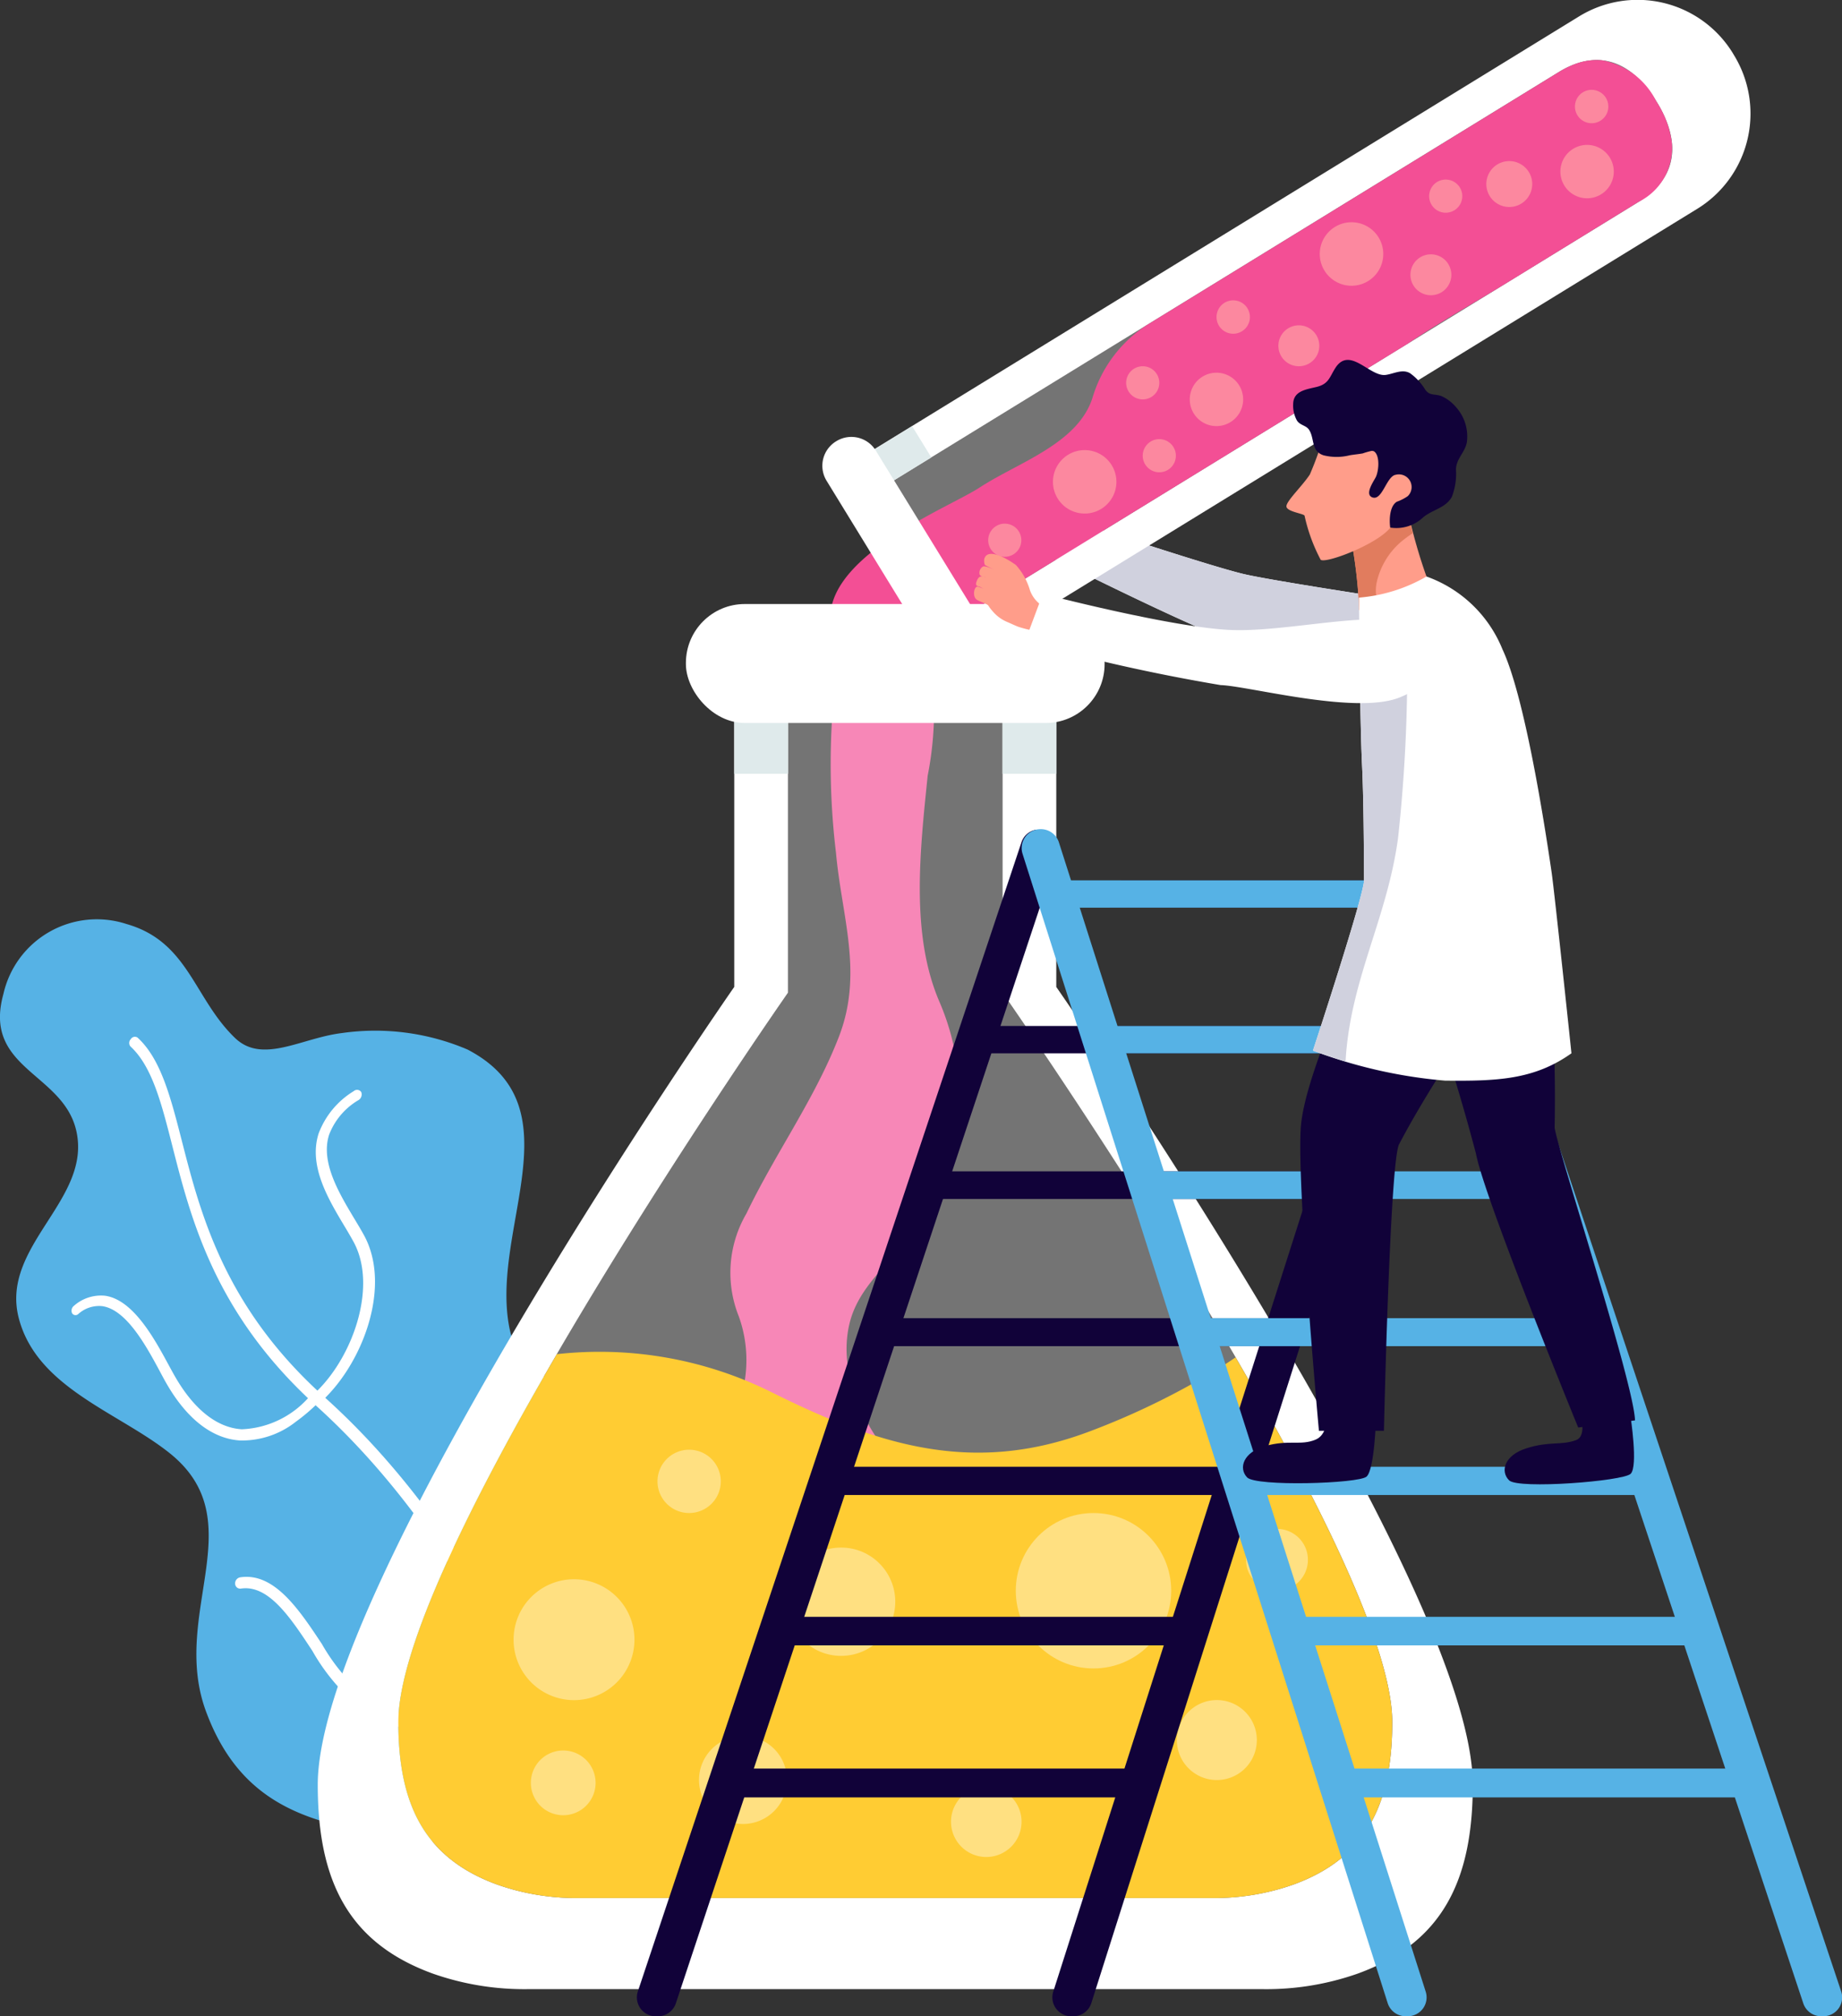 <svg xmlns="http://www.w3.org/2000/svg" width="92.126" height="100.836" viewBox="0 0 92.126 100.836">
  <rect x="0" y="0" width="92.126" height="100.836" fill="#333333" stroke="none"/>
  <g id="Grupo_53816" data-name="Grupo 53816" transform="translate(-291.959 -173.856)">
    <g id="Grupo_53804" data-name="Grupo 53804">
      <path id="Trazado_100579" data-name="Trazado 100579" d="M315.562,266.26c-5.681-1.032-11-.594-13.3-6.813-1.82-4.922,2.422-9.559-1.847-12.941-2.569-2.035-6.622-3.256-7.519-6.735-.933-3.625,3.7-5.922,2.87-9.4-.688-2.874-4.677-3.065-3.636-6.807a4.79,4.79,0,0,1,6.165-3.494c3.1.886,3.362,3.726,5.422,5.7,1.375,1.316,3.322-.006,5.34-.249a11.772,11.772,0,0,1,6.284.823c5.527,2.879,1.1,8.977,2.1,13.94.971,4.8,7.727,1.9,11.218,5.5,4.077,4.21,1,11.489-3.017,14.925C322.968,263,319.4,266.958,315.562,266.26Z" fill="#56b2e5"/>
      <g id="Grupo_53799" data-name="Grupo 53799">
        <path id="Trazado_100580" data-name="Trazado 100580" d="M321.045,265.007a.31.31,0,0,1-.091.034.358.358,0,0,1-.425-.241c-.038-.128-3.735-12.484-12.735-20.62-5.068-4.58-6.272-9.31-7.214-13.007-.549-2.157-1.017-3.993-2.1-4.987a.274.274,0,0,1,.022-.363.237.237,0,0,1,.337-.075c1.163,1.065,1.648,2.957,2.219,5.181.935,3.648,2.132,8.316,7.131,12.8,9.182,8.235,12.96,20.786,13,20.917A.313.313,0,0,1,321.045,265.007Z" fill="#fff"/>
      </g>
      <g id="Grupo_53800" data-name="Grupo 53800">
        <path id="Trazado_100581" data-name="Trazado 100581" d="M308.157,243.822a.27.27,0,0,1-.362-.014.294.294,0,0,1,.034-.4c1.821-1.795,3-5.256,1.818-7.436-.14-.257-.3-.53-.473-.816-.807-1.351-1.793-3-1.28-4.61a4.209,4.209,0,0,1,1.759-2.122.249.249,0,0,1,.375.051.333.333,0,0,1-.141.4,3.428,3.428,0,0,0-1.469,1.732c-.437,1.371.5,2.921,1.257,4.188.176.291.343.571.487.832,1.361,2.486.019,6.218-1.971,8.169A.322.322,0,0,1,308.157,243.822Z" fill="#fff"/>
      </g>
      <g id="Grupo_53801" data-name="Grupo 53801">
        <path id="Trazado_100582" data-name="Trazado 100582" d="M306.756,244.958a4.343,4.343,0,0,1-2.791.938c-1.393-.087-2.663-1.08-3.678-2.847-.1-.172-.208-.376-.328-.6-.671-1.248-1.668-3.1-2.889-3.271a1.547,1.547,0,0,0-1.193.392.2.2,0,0,1-.315-.043.306.306,0,0,1,.092-.363h0a2.04,2.04,0,0,1,1.552-.507c1.416.192,2.478,2.152,3.192,3.472.119.218.227.418.325.587.945,1.635,2.1,2.548,3.333,2.62a4.724,4.724,0,0,0,3.449-1.719.272.272,0,0,1,.4-.02.3.3,0,0,1-.03.406A9.092,9.092,0,0,1,306.756,244.958Z" fill="#fff"/>
      </g>
      <g id="Grupo_53802" data-name="Grupo 53802">
        <path id="Trazado_100583" data-name="Trazado 100583" d="M320.433,259.037a3.314,3.314,0,0,1-1.162.441.334.334,0,0,1-.388-.259.321.321,0,0,1,.271-.373c2.175-.378,3.612-3.865,3.8-5.705a8.153,8.153,0,0,0-.465-2.707c-.487-1.758-.987-3.557.253-4.863a.362.362,0,0,1,.49-.055.3.3,0,0,1,.013.45c-.986,1.034-.527,2.672-.08,4.27a8.5,8.5,0,0,1,.488,2.939C323.485,254.834,322.39,257.856,320.433,259.037Z" fill="#fff"/>
      </g>
      <g id="Grupo_53803" data-name="Grupo 53803">
        <path id="Trazado_100584" data-name="Trazado 100584" d="M317.842,260.454a3.886,3.886,0,0,1-1.194.464c-2.42.526-5.495-.858-6.942-1.883a10.055,10.055,0,0,1-2.122-2.613c-1.087-1.654-2.188-3.328-3.576-3.118a.253.253,0,0,1-.289-.24.308.308,0,0,1,.247-.323c1.71-.266,2.963,1.628,4.094,3.337a9.723,9.723,0,0,0,1.988,2.461c1.313.923,4.256,2.249,6.456,1.762a2.876,2.876,0,0,0,1.956-1.391.347.347,0,0,1,.454-.127.313.313,0,0,1,.13.435A3.435,3.435,0,0,1,317.842,260.454Z" fill="#fff"/>
      </g>
    </g>
    <path id="Trazado_100585" data-name="Trazado 100585" d="M338.4,248.535c-2.452-1.831-4.724-5.377-3.945-8.521.635-2.563,3.55-3.98,4.571-6.506a12.326,12.326,0,0,0-.094-9.58c-1.427-3.345-.966-7.48-.576-11.277a16.927,16.927,0,0,0,.317-3.631l-5.07.348a37.141,37.141,0,0,0,.167,7.137c.289,3.206,1.369,6,.157,9.17-1.2,3.12-3.18,5.834-4.634,8.867a5.873,5.873,0,0,0-.379,5.161,6.463,6.463,0,0,1-.378,5.2c-1.088,2.255-2.533,4.554-3.1,7.043-.9,3.935.754,6.5,4.007,8.64,2.761,1.816,8.063,3.382,11.12,1.353,1.718-1.14,4.138-3.914,4.614-5.985C346.154,251.714,340.9,250.4,338.4,248.535Z" fill="#f34f95"/>
    <path id="Trazado_100586" data-name="Trazado 100586" d="M345.515,199.928s-.694,1.679-.661,1.626a5.006,5.006,0,0,0-1.124-.5,8.735,8.735,0,0,1-1.334-.1,2.184,2.184,0,0,1-.77-.4c-.133-.08-.357-.337-.158-.4.175-.053.373.189.488.237a2.341,2.341,0,0,0,.514.049s-.15-.069-.442-.186a5.317,5.317,0,0,1-.984-.455c-.1-.1-.076-.317.2-.265a3.747,3.747,0,0,1,.69.232c.056.015.577.205.577.205s-.45-.172-.61-.244c-.179-.081-.673-.276-.985-.415s-.234-.475.043-.456a6.971,6.971,0,0,1,1,.425c.109.035.587.256.587.256s-.573-.261-.668-.324-.731-.3-.8-.494a.181.181,0,0,1,.226-.24,3.3,3.3,0,0,1,.8.272,7.454,7.454,0,0,0,1.243.511c.18.007.379-.011.383-.239l.309-.572s.209.1.318.621C344.41,199.361,344.882,199.72,345.515,199.928Z" fill="#ff9d8a"/>
    <g id="Grupo_53805" data-name="Grupo 53805">
      <path id="Trazado_100587" data-name="Trazado 100587" d="M364.454,206.628a2.869,2.869,0,0,0-2.487-2.765c-2.271-.343-6.49-1-7.763-1.288-1.77-.408-9-2.822-9-2.822l-.791,1.91s7.868,3.952,9.283,4.261,8.681,2.886,10.09,2.074A1.47,1.47,0,0,0,364.454,206.628Z" fill="#fff"/>
    </g>
    <g id="Grupo_53807" data-name="Grupo 53807">
      <g id="Grupo_53806" data-name="Grupo 53806">
        <path id="Trazado_100588" data-name="Trazado 100588" d="M364.454,206.628a2.869,2.869,0,0,0-2.487-2.765c-2.271-.343-6.49-1-7.763-1.288-1.77-.408-9-2.822-9-2.822l-.791,1.91s7.868,3.952,9.283,4.261,8.681,2.886,10.09,2.074A1.47,1.47,0,0,0,364.454,206.628Z" fill="#d0d1de"/>
      </g>
    </g>
    <g id="Grupo_53809" data-name="Grupo 53809">
      <g id="Grupo_53808" data-name="Grupo 53808">
        <path id="Trazado_100589" data-name="Trazado 100589" d="M335.291,198.726l34.633-21.268c2.126-1.3,3.77-.333,4.861,1.442l.04.065c1.09,1.775,1.213,3.682-.913,4.987L339.278,205.22l.96,1.563L376.845,184.3a5.589,5.589,0,0,0,1.837-7.687l-.059-.1a5.588,5.588,0,0,0-7.686-1.838l-36.606,22.48Z" fill="#fff"/>
        <rect id="Rectángulo_5162" data-name="Rectángulo 5162" width="3.81" height="1.835" transform="translate(334.331 197.163) rotate(-31.554)" fill="#dfeaeb"/>
        <rect id="Rectángulo_5163" data-name="Rectángulo 5163" width="3.81" height="1.835" transform="translate(339.278 205.22) rotate(-31.552)" fill="#dfeaeb"/>
        <path id="Trazado_100590" data-name="Trazado 100590" d="M374.785,178.9l.04.065c1.09,1.775,1.213,3.682-.913,4.987L339.278,205.22l-3.987-6.494,34.633-21.268C372.05,176.153,373.694,177.125,374.785,178.9Z" fill="#fff" opacity="0.32" style="mix-blend-mode: screen;isolation: isolate"/>
        <path id="Trazado_100591" data-name="Trazado 100591" d="M374.825,178.965l-.04-.065a3.8,3.8,0,0,0-2.676-2.027,3.013,3.013,0,0,0-1.41.2,4.615,4.615,0,0,0-.775.386l-7.011,4.306,0,0-13.6,8.351a6.556,6.556,0,0,0-2.718,3.647l-.007.021c-.756,2.287-3.733,3.207-5.64,4.458-1.567,1.029-8.3,3.633-7.377,7.178l5.711-.2,23.076-14.17c1.627-1.09,3.35-2.058,5.015-3.08l1.138-.7,5.4-3.319a3,3,0,0,0,1.663-2.973A4.908,4.908,0,0,0,374.825,178.965Z" fill="#f34f95"/>
      </g>
      <path id="Trazado_100592" data-name="Trazado 100592" d="M335.761,196.391l5.813,9.465a1.433,1.433,0,0,1-.471,1.97l-.025.015a1.432,1.432,0,0,1-1.97-.471L333.3,197.9a1.432,1.432,0,0,1,.471-1.97l.025-.015A1.432,1.432,0,0,1,335.761,196.391Z" fill="#fff"/>
      <path id="Trazado_100593" data-name="Trazado 100593" d="M358.723,185.206a1.588,1.588,0,1,1-.522,2.184A1.587,1.587,0,0,1,358.723,185.206Z" fill="#fc889f"/>
      <path id="Trazado_100594" data-name="Trazado 100594" d="M345.378,196.6a1.587,1.587,0,1,1-.522,2.183A1.588,1.588,0,0,1,345.378,196.6Z" fill="#fc889f"/>
      <path id="Trazado_100595" data-name="Trazado 100595" d="M363.831,182.959a.829.829,0,1,1-.272,1.141A.831.831,0,0,1,363.831,182.959Z" fill="#fc889f"/>
      <path id="Trazado_100596" data-name="Trazado 100596" d="M348.678,192.295a.829.829,0,1,1-.273,1.14A.828.828,0,0,1,348.678,192.295Z" fill="#fc889f"/>
      <path id="Trazado_100597" data-name="Trazado 100597" d="M349.507,195.94a.829.829,0,1,1-.273,1.141A.829.829,0,0,1,349.507,195.94Z" fill="#fc889f"/>
      <path id="Trazado_100598" data-name="Trazado 100598" d="M341.777,200.167a.829.829,0,1,1-.272,1.14A.83.83,0,0,1,341.777,200.167Z" fill="#fc889f"/>
      <path id="Trazado_100599" data-name="Trazado 100599" d="M370.637,181.3a1.335,1.335,0,1,1-.439,1.836A1.334,1.334,0,0,1,370.637,181.3Z" fill="#fc889f"/>
      <path id="Trazado_100600" data-name="Trazado 100600" d="M352.1,192.693a1.335,1.335,0,1,1-.439,1.836A1.336,1.336,0,0,1,352.1,192.693Z" fill="#fc889f"/>
      <path id="Trazado_100601" data-name="Trazado 100601" d="M366.844,182.082a1.148,1.148,0,1,1-.378,1.579A1.147,1.147,0,0,1,366.844,182.082Z" fill="#fc889f"/>
      <path id="Trazado_100602" data-name="Trazado 100602" d="M362.989,186.726a1.023,1.023,0,1,1-.337,1.408A1.023,1.023,0,0,1,362.989,186.726Z" fill="#fc889f"/>
      <path id="Trazado_100603" data-name="Trazado 100603" d="M356.385,190.277a1.023,1.023,0,1,1-.337,1.408A1.022,1.022,0,0,1,356.385,190.277Z" fill="#fc889f"/>
      <path id="Trazado_100604" data-name="Trazado 100604" d="M371.127,178.472a.835.835,0,1,1-.275,1.149A.835.835,0,0,1,371.127,178.472Z" fill="#fc889f"/>
      <path id="Trazado_100605" data-name="Trazado 100605" d="M353.2,189a.835.835,0,1,1-.274,1.149A.836.836,0,0,1,353.2,189Z" fill="#fc889f"/>
    </g>
    <g id="Grupo_53810" data-name="Grupo 53810">
      <path id="Trazado_100606" data-name="Trazado 100606" d="M344.788,223.215V207.9H342.1V223.5s19.491,27.9,19.491,36.48c0,4.166-1.339,6.81-4.944,8.126a11.851,11.851,0,0,1-4.066.672H320.891a11.851,11.851,0,0,1-4.066-.672c-3.605-1.316-4.944-3.96-4.944-8.126,0-8.578,19.491-36.48,19.491-36.48V207.9h-2.69v15.312s-20.831,29.931-20.831,39.9c0,4.841,1.556,7.914,5.745,9.443a13.772,13.772,0,0,0,4.726.781h36.826a13.772,13.772,0,0,0,4.726-.781c4.189-1.529,5.745-4.6,5.745-9.443C365.619,253.146,344.788,223.215,344.788,223.215Z" fill="#fff"/>
      <rect id="Rectángulo_5164" data-name="Rectángulo 5164" width="2.69" height="4.654" transform="translate(342.098 207.902)" fill="#dfeaeb"/>
      <rect id="Rectángulo_5165" data-name="Rectángulo 5165" width="2.69" height="4.654" transform="translate(328.682 207.902)" fill="#dfeaeb"/>
      <path id="Trazado_100607" data-name="Trazado 100607" d="M342.1,223.5V207.9H331.372V223.5s-19.491,27.9-19.491,36.48c0,4.166,1.339,6.81,4.944,8.126a11.851,11.851,0,0,0,4.066.672h31.688a11.851,11.851,0,0,0,4.066-.672c3.605-1.316,4.944-3.96,4.944-8.126C361.589,251.4,342.1,223.5,342.1,223.5Z" fill="#fff" opacity="0.32" style="mix-blend-mode: screen;isolation: isolate"/>
      <path id="Trazado_100608" data-name="Trazado 100608" d="M353.182,242.119a37.663,37.663,0,0,1-6.749,3.332c-5.814,2.189-10.553.69-15.891-1.971a19.3,19.3,0,0,0-10.733-1.9c-4.2,7.195-7.928,14.647-7.928,18.4,0,4.166,1.339,6.81,4.944,8.126a11.851,11.851,0,0,0,4.066.672h31.688a11.851,11.851,0,0,0,4.066-.672c3.605-1.316,4.944-3.96,4.944-8.126,0-3.725-3.675-11.093-7.834-18.238C353.566,241.867,353.377,242,353.182,242.119Z" fill="#fc3"/>
      <rect id="Rectángulo_5166" data-name="Rectángulo 5166" width="20.941" height="5.95" rx="2.945" transform="translate(326.264 204.064)" fill="#fff"/>
      <path id="Trazado_100609" data-name="Trazado 100609" d="M323.691,255.858a3.023,3.023,0,1,1-3.023-3.022A3.023,3.023,0,0,1,323.691,255.858Z" fill="#ffe081"/>
      <path id="Trazado_100610" data-name="Trazado 100610" d="M328.009,247.942a1.583,1.583,0,1,1-1.584-1.584A1.584,1.584,0,0,1,328.009,247.942Z" fill="#ffe081"/>
      <path id="Trazado_100611" data-name="Trazado 100611" d="M331.319,262.876a2.2,2.2,0,1,1-2.2-2.2A2.195,2.195,0,0,1,331.319,262.876Z" fill="#ffe081"/>
      <circle id="Elipse_4062" data-name="Elipse 4062" cx="2.708" cy="2.708" r="2.708" transform="translate(331.319 251.252)" fill="#ffe081"/>
      <circle id="Elipse_4063" data-name="Elipse 4063" cx="3.886" cy="3.886" r="3.886" transform="translate(342.763 249.525)" fill="#ffe081"/>
      <path id="Trazado_100612" data-name="Trazado 100612" d="M343.051,264.963a1.764,1.764,0,1,1-1.764-1.764A1.764,1.764,0,0,1,343.051,264.963Z" fill="#ffe081"/>
      <path id="Trazado_100613" data-name="Trazado 100613" d="M354.818,260.878a2,2,0,1,1-2-2A2,2,0,0,1,354.818,260.878Z" fill="#ffe081"/>
      <path id="Trazado_100614" data-name="Trazado 100614" d="M357.373,251.864a1.547,1.547,0,1,1-1.548-1.547A1.547,1.547,0,0,1,357.373,251.864Z" fill="#ffe081"/>
      <path id="Trazado_100615" data-name="Trazado 100615" d="M321.747,263.02a1.619,1.619,0,1,1-1.619-1.62A1.619,1.619,0,0,1,321.747,263.02Z" fill="#ffe081"/>
    </g>
    <g id="Grupo_53813" data-name="Grupo 53813">
      <g id="Grupo_53811" data-name="Grupo 53811">
        <path id="Trazado_100616" data-name="Trazado 100616" d="M339.606,226.534l.456-1.367h20.433l-.436,1.367Z" fill="#110239"/>
        <path id="Trazado_100617" data-name="Trazado 100617" d="M337.177,233.818l.461-1.382H358.18l-.44,1.382Z" fill="#110239"/>
        <path id="Trazado_100618" data-name="Trazado 100618" d="M348.023,217.883a1.608,1.608,0,0,1-.588,1.367h15.7l.436-1.367Z" fill="#110239"/>
        <path id="Trazado_100619" data-name="Trazado 100619" d="M334.723,241.18l.466-1.4H355.84l-.445,1.4Z" fill="#110239"/>
        <path id="Trazado_100620" data-name="Trazado 100620" d="M332.242,248.622l.471-1.412h20.762l-.449,1.412Z" fill="#110239"/>
        <path id="Trazado_100621" data-name="Trazado 100621" d="M329.734,256.143l.476-1.427h20.875l-.454,1.427Z" fill="#110239"/>
        <path id="Trazado_100622" data-name="Trazado 100622" d="M327.2,263.747l.481-1.443h20.989l-.46,1.443Z" fill="#110239"/>
        <path id="Trazado_100623" data-name="Trazado 100623" d="M343.782,215.349a.938.938,0,0,0-.732.62l-19.189,57.479a.944.944,0,0,0,.9,1.244h.1a.945.945,0,0,0,.9-.647L344.5,217.627A8.041,8.041,0,0,1,343.782,215.349Z" fill="#110239"/>
        <path id="Trazado_100624" data-name="Trazado 100624" d="M345.637,274.692h-.1a.945.945,0,0,1-.9-1.232l18.346-57.479a.947.947,0,0,1,.9-.658h.02a.945.945,0,0,1,.9,1.232l-18.262,57.478A.944.944,0,0,1,345.637,274.692Z" fill="#110239"/>
      </g>
      <g id="Grupo_53812" data-name="Grupo 53812">
        <path id="Trazado_100625" data-name="Trazado 100625" d="M368.29,226.534l-.456-1.367H347.4l.436,1.367Z" fill="#56b2e5"/>
        <path id="Trazado_100626" data-name="Trazado 100626" d="M370.719,233.818l-.461-1.382H349.716l.44,1.382Z" fill="#56b2e5"/>
        <path id="Trazado_100627" data-name="Trazado 100627" d="M365.217,219.25l-.456-1.367H344.328l.435,1.367Z" fill="#56b2e5"/>
        <path id="Trazado_100628" data-name="Trazado 100628" d="M373.173,241.18l-.466-1.4H352.056l.445,1.4Z" fill="#56b2e5"/>
        <path id="Trazado_100629" data-name="Trazado 100629" d="M375.654,248.622l-.471-1.412H354.421l.449,1.412Z" fill="#56b2e5"/>
        <path id="Trazado_100630" data-name="Trazado 100630" d="M378.162,256.143l-.476-1.427H356.812l.454,1.427Z" fill="#56b2e5"/>
        <path id="Trazado_100631" data-name="Trazado 100631" d="M380.7,263.747l-.481-1.443H359.228l.46,1.443Z" fill="#56b2e5"/>
        <path id="Trazado_100632" data-name="Trazado 100632" d="M383.043,274.692h.1a.944.944,0,0,0,.9-1.244l-19.189-57.479a.943.943,0,0,0-.9-.646h-1.322l19.517,58.722A.945.945,0,0,0,383.043,274.692Z" fill="#56b2e5"/>
        <path id="Trazado_100633" data-name="Trazado 100633" d="M362.259,274.692h.105a.945.945,0,0,0,.9-1.232l-18.346-57.479a.946.946,0,0,0-.9-.658H344a.946.946,0,0,0-.9,1.232l18.262,57.478A.945.945,0,0,0,362.259,274.692Z" fill="#56b2e5"/>
      </g>
    </g>
    <path id="Trazado_100634" data-name="Trazado 100634" d="M362.212,198.6c-.041.046-.079.093-.123.137a8.643,8.643,0,0,1-1.3,1.129c-.289.191-.738.316-.986.517a2.829,2.829,0,0,1-.311.22,23.773,23.773,0,0,1,.446,3.766s2.587-.182,3.531-1.228A26.264,26.264,0,0,1,362.212,198.6Z" fill="#ff9d8a"/>
    <path id="Trazado_100635" data-name="Trazado 100635" d="M360.825,202.93A3.754,3.754,0,0,1,362,200.98a6.218,6.218,0,0,1,.62-.461,13.262,13.262,0,0,1-.411-1.915c-.041.046-.079.093-.123.137a8.643,8.643,0,0,1-1.3,1.129c-.289.191-.738.316-.986.517a2.829,2.829,0,0,1-.311.22,23.773,23.773,0,0,1,.446,3.766,10.126,10.126,0,0,0,1.029-.142A1.946,1.946,0,0,1,360.825,202.93Z" fill="#e17c5e"/>
    <path id="Trazado_100636" data-name="Trazado 100636" d="M360.78,244.772s-.071,2.58-.475,2.932-5.535.507-5.976.036-.182-1.263.919-1.569c1.181-.327,1.76-.006,2.5-.314s.544-1.475.544-1.475Z" fill="#110239"/>
    <path id="Trazado_100637" data-name="Trazado 100637" d="M373.506,244.685s.395,2.512.006,2.88-5.617.778-6.076.325-.231-1.255.858-1.6c1.167-.373,1.732-.136,2.486-.41.592-.216.193-1.413.193-1.413Z" fill="#110239"/>
    <g id="Grupo_53814" data-name="Grupo 53814">
      <path id="Trazado_100638" data-name="Trazado 100638" d="M369.713,230.224a77.061,77.061,0,0,0-1.071-14.343,6.54,6.54,0,0,0-2.563.5c-1.566.713-3.142,1.4-4.715,2.083a101.522,101.522,0,0,1,4.412,13.079c.419,2.246,5.115,13.705,5.115,13.705l2.841-.357C373.686,243.039,369.7,230.843,369.713,230.224Z" fill="#110239"/>
      <path id="Trazado_100639" data-name="Trazado 100639" d="M366.007,217.005c-1.107.374-3.121.91-4.643,1.454-1.06,2.677-4.189,9-4.352,11.854-.18,3.153.912,15.1.912,15.1h3.251s.3-13.464.757-14.329c1.5-2.853,3.161-5.114,4.1-6.889a22.132,22.132,0,0,0,2.4-6.284c.123-.615.661-2.678-.384-3.323C367.185,214.831,366.934,216.693,366.007,217.005Z" fill="#110239"/>
    </g>
    <g id="Grupo_53815" data-name="Grupo 53815">
      <path id="Trazado_100640" data-name="Trazado 100640" d="M357.625,226.4a24.542,24.542,0,0,0,6.606,1.5c2.586.026,4.45-.036,6.323-1.367,0,0-.848-8.06-.992-9.046-.421-2.892-1.386-8.871-2.457-11.153a6.418,6.418,0,0,0-3.8-3.646,8.056,8.056,0,0,1-3.377,1.056s.037,5.963.152,8.345c.079,1.61.095,4.252.1,5.793C360.182,218.621,357.625,226.4,357.625,226.4Z" fill="#fff"/>
      <path id="Trazado_100641" data-name="Trazado 100641" d="M359.256,226.944c.226-4.093,2.082-7.136,2.627-11.19a77.894,77.894,0,0,0,.458-8.377,6.485,6.485,0,0,1-1.991.842,1.952,1.952,0,0,1-.367.025v.039c.006.328.012.656.018.979l0,.148c.006.3.013.588.02.868l0,.107c.008.295.016.572.025.834,0,.052,0,.1.005.153.009.261.018.507.028.718.079,1.61.095,4.252.1,5.793,0,.738-2.556,8.515-2.556,8.515S358.29,226.648,359.256,226.944Z" fill="#d0d1de"/>
    </g>
    <path id="Trazado_100642" data-name="Trazado 100642" d="M363.554,196.189s-1.1-2.307-2.574-2.214-2.414.334-2.61.9a16.246,16.246,0,0,1-.9,2.71c-.376.578-1.188,1.337-1.171,1.6s.859.354.906.46a8.6,8.6,0,0,0,.808,2.209c.307.2,3.132-.9,3.568-1.746S363.682,197.679,363.554,196.189Z" fill="#ff9d8a"/>
    <path id="Trazado_100643" data-name="Trazado 100643" d="M360.554,196.407a3.642,3.642,0,0,0-.439.125c-.216.038-.438.057-.655.094a2.676,2.676,0,0,1-1.307,0c-.638-.21-.433-.839-.727-1.282-.142-.215-.444-.214-.6-.454a1.543,1.543,0,0,1-.191-.822c.01-.672.665-.735,1.18-.863.6-.149.637-.483.926-.939.714-1.127,1.721.437,2.513.341.4-.049.83-.313,1.223-.089a2.8,2.8,0,0,1,.77.835c.237.314.471.186.816.317a2.06,2.06,0,0,1,.714.544,2.191,2.191,0,0,1,.544,1.772c-.106.518-.523.8-.544,1.343a3.238,3.238,0,0,1-.2,1.365c-.307.574-.99.649-1.446,1.041a1.954,1.954,0,0,1-1.641.506c-.06-.407-.022-1.092.336-1.295a2.292,2.292,0,0,0,.543-.279.634.634,0,0,0-.605-1.066c-.463.065-.673,1.332-1.178,1.126-.385-.157.078-.8.184-1.015.14-.288.214-1.017-.06-1.26A.2.2,0,0,0,360.554,196.407Z" fill="#110239"/>
    <path id="Trazado_100644" data-name="Trazado 100644" d="M344.2,204.362a2.113,2.113,0,0,0-.237-.3,1.548,1.548,0,0,1-.491-.684,3.241,3.241,0,0,0-.7-1.262c-.191-.145-1.392-.961-1.583-.312-.026.087,0,.3.049.321.139.069.524.268.524.268a3.138,3.138,0,0,0-.373-.168.8.8,0,0,0-.237-.048.358.358,0,0,0-.2.406c.051.118.205.1.316.141h-.008c-.124-.02-.308-.14-.438.16-.145.334.078.266.2.346a.881.881,0,0,0,.148.071c-.059-.018-.262-.1-.316-.106-.177-.017-.267.465-.065.635.124.1.553.228.6.311a1.864,1.864,0,0,0,.2.265,1.926,1.926,0,0,0,.787.573c.134.057.389.18.53.229a5.6,5.6,0,0,0,.927.215C343.98,204.979,343.822,204.65,344.2,204.362Z" fill="#ff9d8a"/>
    <path id="Trazado_100645" data-name="Trazado 100645" d="M343.227,205.928l.888-2.373s6.505,1.7,9.444,1.809,7.58-1.13,8.847-.152,1.7,2.738-.53,3.556-7.516-.611-8.866-.649A93.484,93.484,0,0,1,343.227,205.928Z" fill="#fff"/>
  </g>
</svg>
